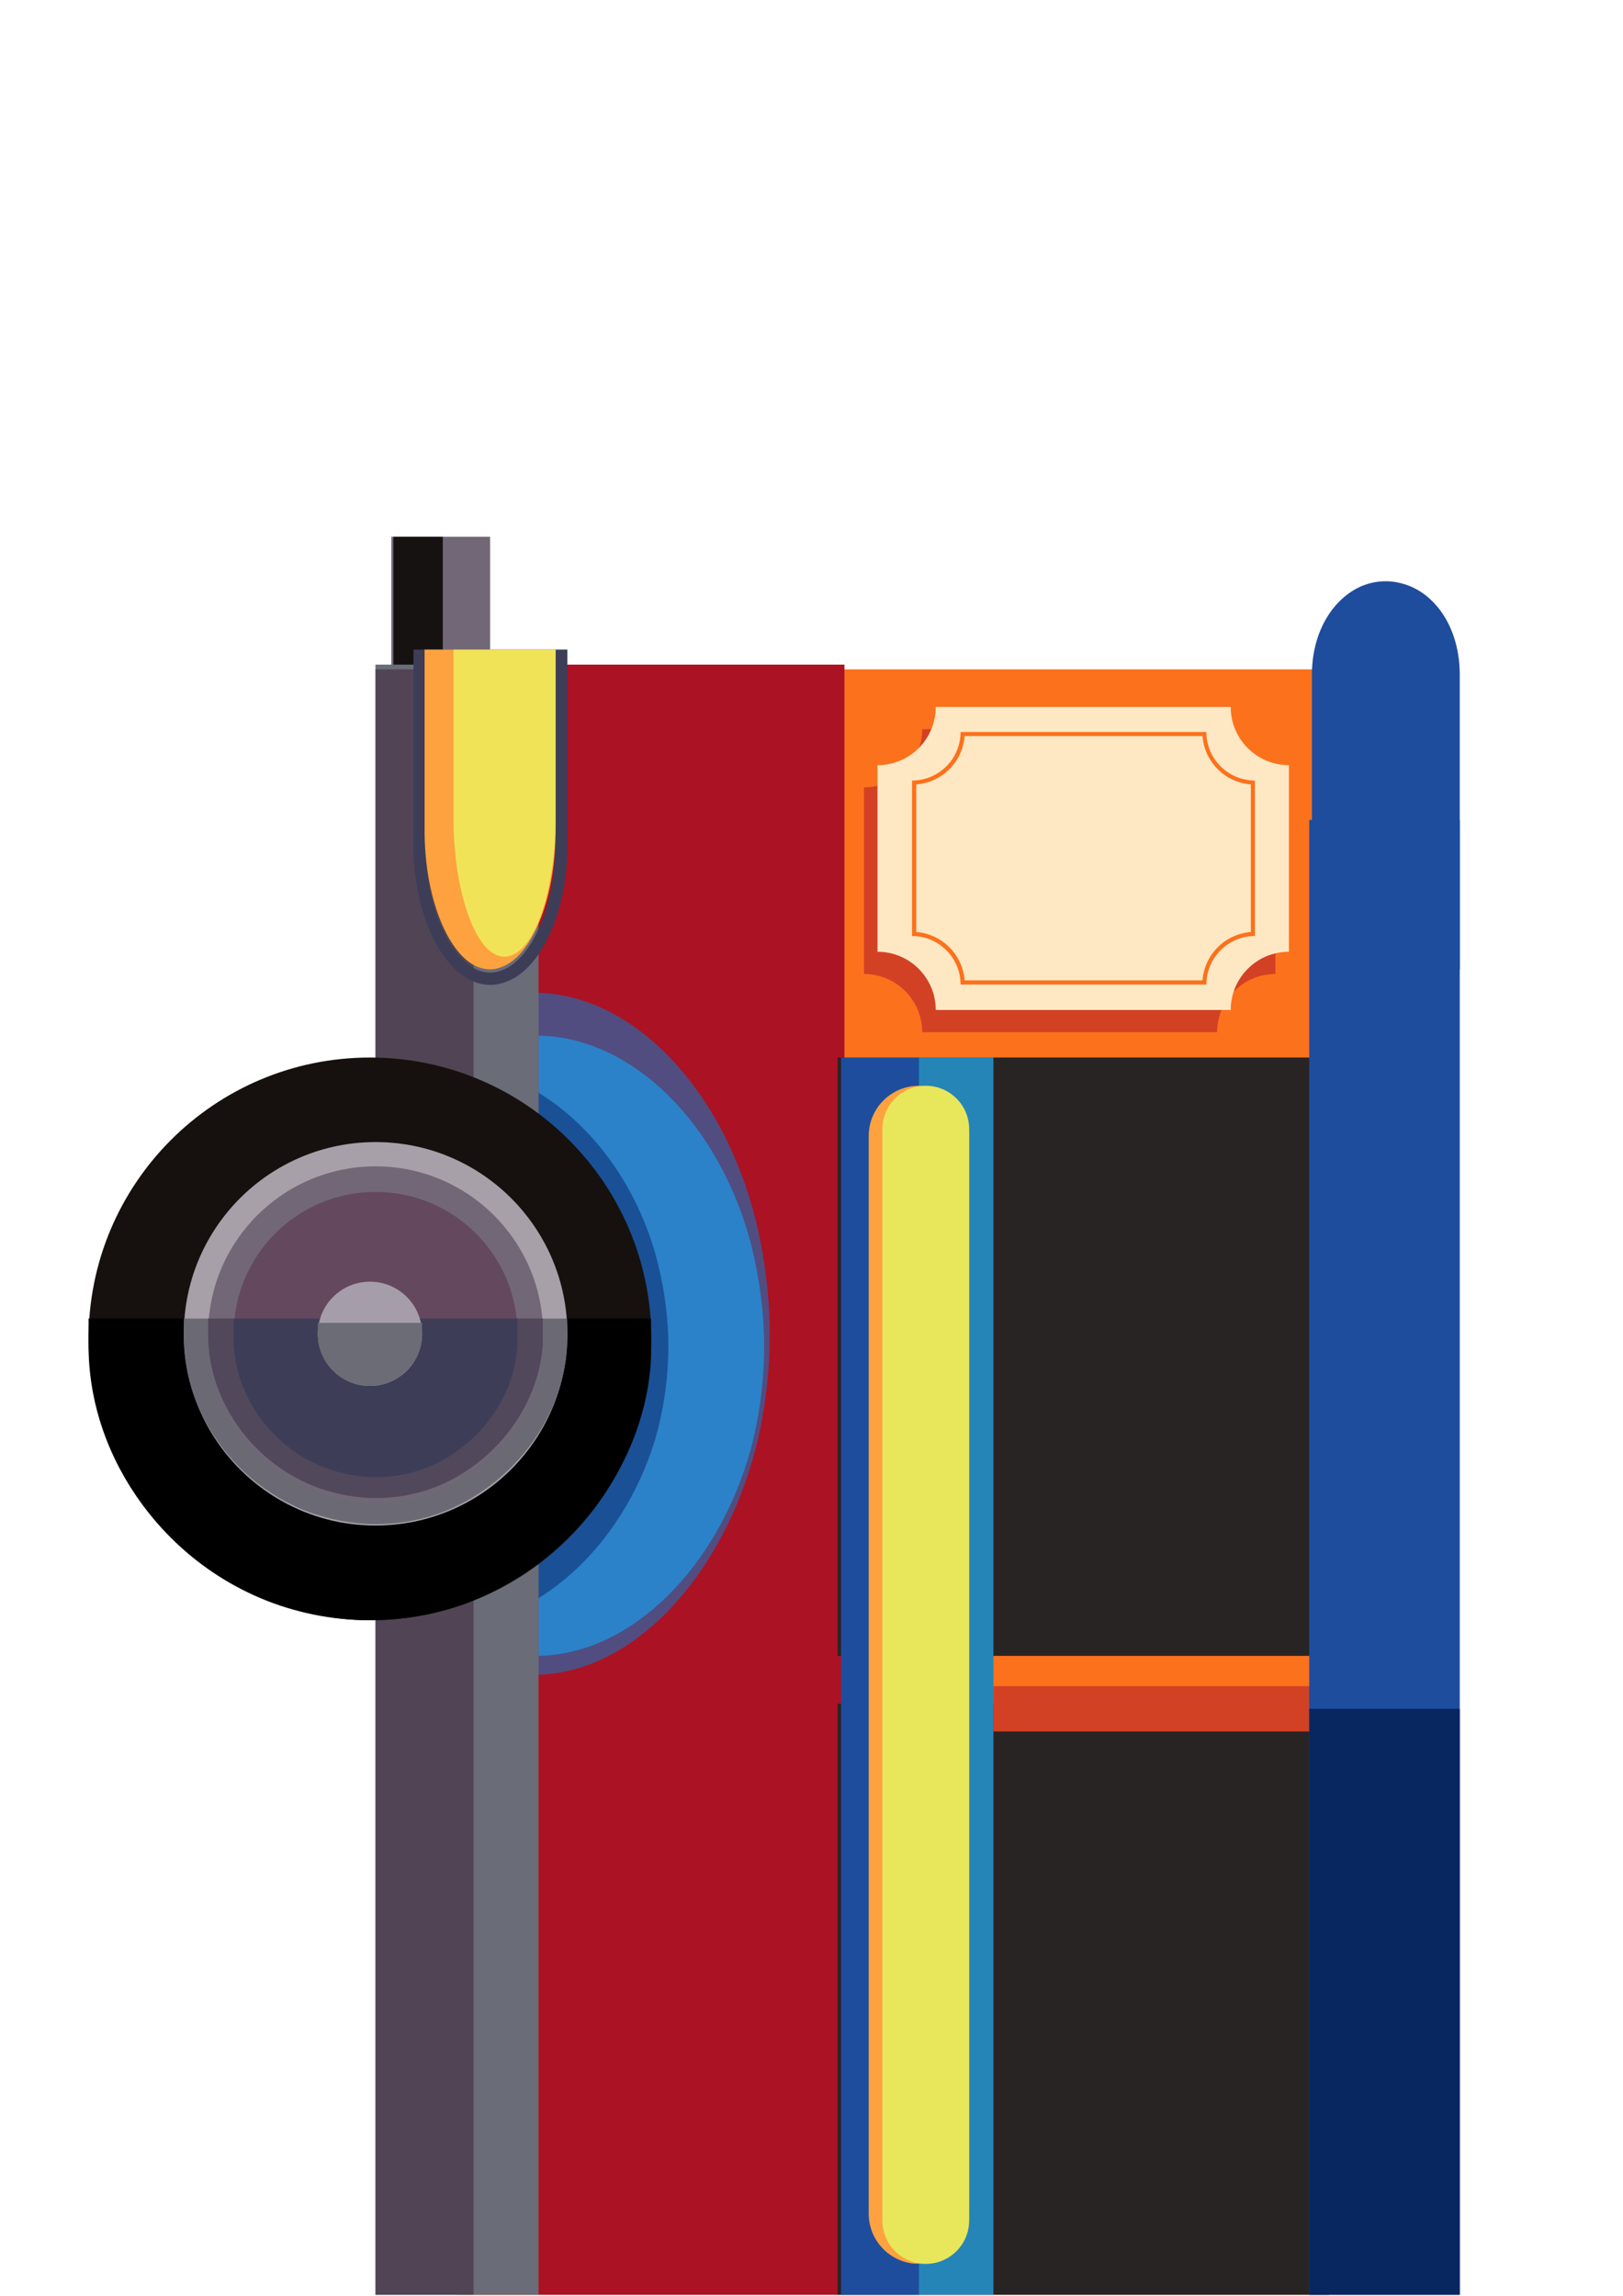 <svg xmlns="http://www.w3.org/2000/svg" xmlns:xlink="http://www.w3.org/1999/xlink" width="1587" zoomAndPan="magnify" viewBox="0 0 1190.25 1683.75" height="2245" preserveAspectRatio="xMidYMid meet" version="1.2"><defs><clipPath id="d8b197cad9"><path d="M 286.969 393.664 L 359.41 393.664 L 359.41 694.883 L 286.969 694.883 Z M 286.969 393.664 "/></clipPath><clipPath id="63a543d143"><path d="M 288.52 393.664 L 324.742 393.664 L 324.742 694.883 L 288.52 694.883 Z M 288.52 393.664 "/></clipPath><clipPath id="859f09deb0"><path d="M 335.266 490.926 L 974.488 490.926 L 974.488 1683.094 L 335.266 1683.094 Z M 335.266 490.926 "/></clipPath><clipPath id="9a14c8c94c"><path d="M 347.301 487.457 L 619.285 487.457 L 619.285 1683.094 L 347.301 1683.094 Z M 347.301 487.457 "/></clipPath><clipPath id="9481e20131"><path d="M 614.309 775.633 L 974.488 775.633 L 974.488 1214.461 L 614.309 1214.461 Z M 614.309 775.633 "/></clipPath><clipPath id="2ee2a2e128"><path d="M 614.309 1249.578 L 974.488 1249.578 L 974.488 1683.094 L 614.309 1683.094 Z M 614.309 1249.578 "/></clipPath><clipPath id="b5f1aef7a6"><path d="M 619.285 775.633 L 728.551 775.633 L 728.551 1683.094 L 619.285 1683.094 Z M 619.285 775.633 "/></clipPath><clipPath id="d5fea7eebf"><path d="M 616.797 775.633 L 673.918 775.633 L 673.918 1683.094 L 616.797 1683.094 Z M 616.797 775.633 "/></clipPath><clipPath id="b3da9a56ff"><path d="M 728.551 1236.684 L 974.488 1236.684 L 974.488 1269.914 L 728.551 1269.914 Z M 728.551 1236.684 "/></clipPath><clipPath id="b943f3cc14"><path d="M 960.137 601.355 L 1070.543 601.355 L 1070.543 1683.094 L 960.137 1683.094 Z M 960.137 601.355 "/></clipPath><clipPath id="ef450b12c0"><path d="M 960.137 1253.297 L 1070.543 1253.297 L 1070.543 1683.094 L 960.137 1683.094 Z M 960.137 1253.297 "/></clipPath><clipPath id="417c5d91b1"><path d="M 962.117 426 L 1070.539 426 L 1070.539 710.957 L 962.117 710.957 Z M 962.117 426 "/></clipPath><clipPath id="0dde84cd77"><path d="M 1034.379 430.047 C 1028.82 427.777 1022.5 426.289 1016.297 426.289 C 1010.098 426.289 1004.129 427.566 998.629 429.836 C 998.512 429.906 998.395 429.906 998.277 429.977 C 977.621 439.062 962.406 463.051 962.117 493.848 L 962.117 710.957 L 1070.539 710.957 L 1070.539 494.008 C 1070.246 462.91 1055.27 438.922 1034.379 430.047 Z M 1034.379 430.047 "/></clipPath><clipPath id="d8bab36795"><path d="M 637.082 796.336 L 710.754 796.336 L 710.754 1660.559 L 637.082 1660.559 Z M 637.082 796.336 "/></clipPath><clipPath id="8c526cdf61"><path d="M 710.754 833.172 L 710.754 1623.574 C 710.754 1643.918 694.262 1660.41 673.918 1660.41 C 653.574 1660.41 637.082 1643.918 637.082 1623.574 L 637.082 833.172 C 637.082 812.828 653.574 796.336 673.918 796.336 C 694.262 796.336 710.754 812.828 710.754 833.172 Z M 710.754 833.172 "/></clipPath><clipPath id="923ce91131"><path d="M 647.113 796.336 L 710.754 796.336 L 710.754 1660.449 L 647.113 1660.449 Z M 647.113 796.336 "/></clipPath><clipPath id="096d69d87e"><path d="M 710.754 828.156 L 710.754 1628.59 C 710.754 1646.164 696.508 1660.41 678.934 1660.41 C 661.359 1660.41 647.113 1646.164 647.113 1628.59 L 647.113 828.156 C 647.113 810.582 661.359 796.336 678.934 796.336 C 696.508 796.336 710.754 810.582 710.754 828.156 Z M 710.754 828.156 "/></clipPath><clipPath id="db13151be3"><path d="M 633.203 534.82 L 935.336 534.82 L 935.336 757.078 L 633.203 757.078 Z M 633.203 534.82 "/></clipPath><clipPath id="79bbd7ccd7"><path d="M 935.336 714.371 L 935.336 577.523 C 911.836 577.523 892.629 558.52 892.629 534.82 L 676.316 534.82 C 676.316 558.316 657.316 577.523 633.613 577.523 L 633.613 714.371 C 657.109 714.371 676.316 733.375 676.316 757.078 L 892.629 757.078 C 892.629 733.578 911.633 714.371 935.336 714.371 Z M 935.336 714.371 "/></clipPath><clipPath id="79fa57833f"><path d="M 643.129 518.5 L 945.262 518.5 L 945.262 740.758 L 643.129 740.758 Z M 643.129 518.5 "/></clipPath><clipPath id="fdedd3f3c0"><path d="M 945.262 698.055 L 945.262 561.207 C 921.762 561.207 902.555 542.203 902.555 518.5 L 686.242 518.5 C 686.242 542 667.238 561.207 643.539 561.207 L 643.539 698.055 C 667.035 698.055 686.242 717.059 686.242 740.758 L 902.555 740.758 C 902.555 717.262 921.559 698.055 945.262 698.055 Z M 945.262 698.055 "/></clipPath><clipPath id="3157ad03d4"><path d="M 391.496 728.145 L 564.516 728.145 L 564.516 1228.961 L 391.496 1228.961 Z M 391.496 728.145 "/></clipPath><clipPath id="34c0029d19"><path d="M 554.262 894.977 C 560.453 920.539 564.516 949.777 564.516 978.395 C 564.516 1007.008 561.035 1034.543 554.844 1059.918 C 554.648 1060.461 554.648 1061 554.457 1061.539 C 529.691 1156.836 464.297 1227.023 393.738 1228.371 L 391.496 1228.371 L 391.496 728.145 L 393.738 728.145 C 464.684 729.492 530.078 798.602 554.262 894.977 Z M 554.262 894.977 "/></clipPath><clipPath id="2c41fb16ba"><path d="M 394.965 759.547 L 560.375 759.547 L 560.375 1215 L 394.965 1215 Z M 394.965 759.547 "/></clipPath><clipPath id="e6c08f6668"><path d="M 550.441 911.266 C 556.438 934.512 560.375 961.102 560.375 987.125 C 560.375 1013.148 557 1038.191 551.004 1061.266 C 550.816 1061.758 550.816 1062.25 550.629 1062.738 C 526.633 1149.402 463.273 1213.23 394.965 1214.461 L 394.965 759.547 C 463.648 760.773 527.008 823.621 550.441 911.266 Z M 550.441 911.266 "/></clipPath><clipPath id="ac38f85399"><path d="M 324.742 780.199 L 490.152 780.199 L 490.152 1194 L 324.742 1194 Z M 324.742 780.199 "/></clipPath><clipPath id="4512a0f8c6"><path d="M 480.219 918.145 C 486.215 939.277 490.152 963.453 490.152 987.113 C 490.152 1010.773 486.777 1033.543 480.781 1054.523 C 480.594 1054.969 480.594 1055.414 480.406 1055.863 C 456.41 1134.656 393.055 1192.688 324.742 1193.805 L 324.742 780.199 C 393.426 781.316 456.785 838.457 480.219 918.145 Z M 480.219 918.145 "/></clipPath><clipPath id="a6b7d9fd0e"><path d="M 275.332 487.457 L 394.965 487.457 L 394.965 1683.094 L 275.332 1683.094 Z M 275.332 487.457 "/></clipPath><clipPath id="ef6998d57a"><path d="M 275.449 490.926 L 347.301 490.926 L 347.301 1683.094 L 275.449 1683.094 Z M 275.449 490.926 "/></clipPath><clipPath id="01b7dd2cdc"><path d="M 64.961 775.633 L 477.668 775.633 L 477.668 1188.344 L 64.961 1188.344 Z M 64.961 775.633 "/></clipPath><clipPath id="8ffe765d82"><path d="M 477.668 981.988 C 477.668 868.023 385.281 775.633 271.316 775.633 C 157.348 775.633 64.961 868.023 64.961 981.988 C 64.961 1095.953 157.348 1188.344 271.316 1188.344 C 385.281 1188.344 477.668 1095.953 477.668 981.988 Z M 477.668 981.988 "/></clipPath><clipPath id="34bc033741"><path d="M 64.965 967.016 L 478 967.016 L 478 1188.344 L 64.965 1188.344 Z M 64.965 967.016 "/></clipPath><clipPath id="f133d28f79"><path d="M 202.609 1176.426 C 223.766 1183.621 247.82 1188.344 271.43 1188.344 C 295.039 1188.344 317.758 1184.297 338.691 1177.102 C 339.137 1176.875 339.582 1176.875 340.027 1176.652 C 418.652 1147.871 476.559 1071.867 477.672 989.418 L 477.672 967.016 L 64.965 967.016 L 64.965 989.402 C 66.078 1072.316 123.094 1148.32 202.609 1176.426 Z M 202.609 1176.426 "/></clipPath><clipPath id="e9ffd780eb"><path d="M 134.832 837.641 L 416.07 837.641 L 416.07 1118.879 L 134.832 1118.879 Z M 134.832 837.641 "/></clipPath><clipPath id="0a256dc2bb"><path d="M 416.07 978.258 C 416.07 900.598 353.113 837.641 275.449 837.641 C 197.789 837.641 134.832 900.598 134.832 978.258 C 134.832 1055.922 197.789 1118.879 275.449 1118.879 C 353.113 1118.879 416.07 1055.922 416.07 978.258 Z M 416.07 978.258 "/></clipPath><clipPath id="d34b7c237e"><path d="M 134.836 967.086 L 416 967.086 L 416 1117.91 L 134.836 1117.91 Z M 134.836 967.086 "/></clipPath><clipPath id="e8c5354a8d"><path d="M 228.633 1109.789 C 243.051 1114.691 259.445 1117.91 275.531 1117.91 C 291.621 1117.91 307.102 1115.152 321.367 1110.25 C 321.672 1110.094 321.973 1110.094 322.277 1109.941 C 375.855 1090.328 415.316 1038.539 416.074 982.352 L 416.074 967.086 L 134.836 967.086 L 134.836 982.34 C 135.594 1038.844 174.449 1090.637 228.633 1109.789 Z M 228.633 1109.789 "/></clipPath><clipPath id="2ab8bde683"><path d="M 668.848 536.875 L 920.316 536.875 L 920.316 722.262 L 668.848 722.262 Z M 668.848 536.875 "/></clipPath><clipPath id="c9f7a64193"><path d="M 920.316 686.523 L 920.316 572.469 C 900.73 572.469 884.723 556.629 884.723 536.875 L 704.441 536.875 C 704.441 556.461 688.602 572.469 668.848 572.469 L 668.848 686.523 C 688.434 686.523 704.441 702.359 704.441 722.113 L 884.723 722.113 C 884.723 702.531 900.562 686.523 920.316 686.523 Z M 920.316 686.523 "/></clipPath><clipPath id="0be81792ec"><path d="M 152.625 855.434 L 398.273 855.434 L 398.273 1101.082 L 152.625 1101.082 Z M 152.625 855.434 "/></clipPath><clipPath id="efc6fa4907"><path d="M 398.273 978.258 C 398.273 910.426 343.285 855.434 275.449 855.434 C 207.617 855.434 152.625 910.426 152.625 978.258 C 152.625 1046.094 207.617 1101.082 275.449 1101.082 C 343.285 1101.082 398.273 1046.094 398.273 978.258 Z M 398.273 978.258 "/></clipPath><clipPath id="d752f768bc"><path d="M 152.633 967.016 L 398.609 967.016 L 398.609 1098.754 L 152.633 1098.754 Z M 152.633 967.016 "/></clipPath><clipPath id="13805561b9"><path d="M 234.559 1091.66 C 247.152 1095.941 261.469 1098.754 275.523 1098.754 C 289.574 1098.754 303.098 1096.344 315.559 1092.062 C 315.824 1091.926 316.09 1091.926 316.352 1091.793 C 363.148 1074.664 397.617 1029.426 398.281 980.352 L 398.281 967.016 L 152.633 967.016 L 152.633 980.34 C 153.297 1029.695 187.234 1074.93 234.559 1091.66 Z M 234.559 1091.66 "/></clipPath><clipPath id="9f403ed4ce"><path d="M 171.371 874.18 L 379.527 874.18 L 379.527 1082.34 L 171.371 1082.34 Z M 171.371 874.18 "/></clipPath><clipPath id="e802a0ac14"><path d="M 379.527 978.258 C 379.527 920.777 332.93 874.18 275.449 874.18 C 217.969 874.18 171.371 920.777 171.371 978.258 C 171.371 1035.738 217.969 1082.34 275.449 1082.34 C 332.93 1082.34 379.527 1035.738 379.527 978.258 Z M 379.527 978.258 "/></clipPath><clipPath id="2b5b36b521"><path d="M 171.383 967.078 L 379.973 967.078 L 379.973 1083.418 L 171.383 1083.418 Z M 171.383 967.078 "/></clipPath><clipPath id="07056b863b"><path d="M 240.805 1077.406 C 251.477 1081.035 263.609 1083.418 275.52 1083.418 C 287.426 1083.418 298.883 1081.375 309.445 1077.746 C 309.668 1077.633 309.895 1077.633 310.117 1077.52 C 349.773 1063.004 378.98 1024.672 379.543 982.98 L 379.543 967.078 L 171.383 967.078 L 171.383 982.969 C 171.945 1024.898 200.703 1063.23 240.805 1077.406 Z M 240.805 1077.406 "/></clipPath><clipPath id="832d3b7c9b"><path d="M 233.082 940.027 L 309.547 940.027 L 309.547 1016.492 L 233.082 1016.492 Z M 233.082 940.027 "/></clipPath><clipPath id="48221fba7c"><path d="M 309.547 978.258 C 309.547 957.145 292.43 940.027 271.316 940.027 C 250.199 940.027 233.082 957.145 233.082 978.258 C 233.082 999.375 250.199 1016.492 271.316 1016.492 C 292.43 1016.492 309.547 999.375 309.547 978.258 Z M 309.547 978.258 "/></clipPath><clipPath id="3df3b364c7"><path d="M 233.086 970.27 L 309.641 970.27 L 309.641 1016.492 L 233.086 1016.492 Z M 233.086 970.27 "/></clipPath><clipPath id="7daf70acfd"><path d="M 258.59 1014.281 C 262.508 1015.617 266.965 1016.492 271.34 1016.492 C 275.715 1016.492 279.922 1015.742 283.801 1014.406 C 283.883 1014.367 283.965 1014.367 284.047 1014.324 C 298.617 1008.992 309.344 994.91 309.551 979.52 L 309.551 970.27 L 233.086 970.27 L 233.086 979.512 C 233.293 994.992 243.855 1009.074 258.59 1014.281 Z M 258.59 1014.281 "/></clipPath><clipPath id="9a35785c10"><path d="M 303.184 476.414 L 416.066 476.414 L 416.066 722.363 L 303.184 722.363 Z M 303.184 476.414 "/></clipPath><clipPath id="d8e13f7745"><path d="M 378.438 716.508 C 372.672 720.043 366.078 722.363 359.621 722.363 C 353.168 722.363 346.957 720.375 341.234 716.836 C 341.113 716.727 340.992 716.727 340.867 716.617 C 319.375 702.469 303.543 665.105 303.238 621.527 L 303.238 476.422 L 416.066 476.422 L 416.066 621.418 C 415.766 665.324 400.176 702.688 378.438 716.508 Z M 378.438 716.508 "/></clipPath><clipPath id="68a825fbfb"><path d="M 311.375 476.035 L 407.445 476.035 L 407.445 710.957 L 311.375 710.957 Z M 311.375 476.035 "/></clipPath><clipPath id="7481aea7b9"><path d="M 375.406 705.098 C 370.496 708.637 364.883 710.957 359.387 710.957 C 353.891 710.957 348.602 708.969 343.727 705.43 C 343.625 705.32 343.52 705.32 343.418 705.207 C 325.113 691.055 311.633 653.68 311.375 610.34 L 311.375 476.348 L 407.445 476.348 L 407.445 610.238 C 407.188 653.902 393.914 691.277 375.406 705.098 Z M 375.406 705.098 "/></clipPath><clipPath id="3ab98fd17b"><path d="M 332.547 476.148 L 407.445 476.148 L 407.445 701.719 L 332.547 701.719 Z M 332.547 476.148 "/></clipPath><clipPath id="b112ec1b4c"><path d="M 382.465 695.859 C 378.637 699.398 374.258 701.719 369.973 701.719 C 365.691 701.719 361.566 699.73 357.77 696.191 C 357.688 696.082 357.605 696.082 357.523 695.969 C 343.258 681.816 332.75 644.441 332.547 601.305 L 332.547 476.348 L 407.445 476.348 L 407.445 601.211 C 407.242 644.66 396.895 682.039 382.465 695.859 Z M 382.465 695.859 "/></clipPath></defs><g id="178e995c02"><g clip-rule="nonzero" clip-path="url(#d8b197cad9)"><path style=" stroke:none;fill-rule:nonzero;fill:#726777;fill-opacity:1;" d="M 359.41 393.664 L 359.41 694.762 L 286.969 694.762 L 286.969 393.664 Z M 359.41 393.664 "/></g><g clip-rule="nonzero" clip-path="url(#63a543d143)"><path style=" stroke:none;fill-rule:nonzero;fill:#171212;fill-opacity:1;" d="M 324.742 393.664 L 324.742 694.902 L 288.52 694.902 L 288.52 393.664 Z M 324.742 393.664 "/></g><g clip-rule="nonzero" clip-path="url(#859f09deb0)"><path style=" stroke:none;fill-rule:nonzero;fill:#fc711c;fill-opacity:1;" d="M 974.488 490.926 L 974.488 2056.523 L 335.266 2056.523 L 335.266 490.926 Z M 974.488 490.926 "/></g><g clip-rule="nonzero" clip-path="url(#9a14c8c94c)"><path style=" stroke:none;fill-rule:nonzero;fill:#ab1224;fill-opacity:1;" d="M 619.285 487.457 L 619.285 2052.426 L 347.301 2052.426 L 347.301 487.457 Z M 619.285 487.457 "/></g><g clip-rule="nonzero" clip-path="url(#9481e20131)"><path style=" stroke:none;fill-rule:nonzero;fill:#292424;fill-opacity:1;" d="M 974.488 775.633 L 974.488 1214.605 L 614.309 1214.605 L 614.309 775.633 Z M 974.488 775.633 "/></g><g clip-rule="nonzero" clip-path="url(#2ee2a2e128)"><path style=" stroke:none;fill-rule:nonzero;fill:#292424;fill-opacity:1;" d="M 974.488 1249.578 L 974.488 1688.547 L 614.309 1688.547 L 614.309 1249.578 Z M 974.488 1249.578 "/></g><g clip-rule="nonzero" clip-path="url(#b5f1aef7a6)"><path style=" stroke:none;fill-rule:nonzero;fill:#2685b7;fill-opacity:1;" d="M 728.551 775.633 L 728.551 1688.598 L 619.285 1688.598 L 619.285 775.633 Z M 728.551 775.633 "/></g><g clip-rule="nonzero" clip-path="url(#d5fea7eebf)"><path style=" stroke:none;fill-rule:nonzero;fill:#1f4d9d;fill-opacity:1;" d="M 673.918 775.633 L 673.918 1688.461 L 616.797 1688.461 L 616.797 775.633 Z M 673.918 775.633 "/></g><g clip-rule="nonzero" clip-path="url(#b3da9a56ff)"><path style=" stroke:none;fill-rule:nonzero;fill:#d34124;fill-opacity:1;" d="M 974.488 1236.684 L 974.488 1269.914 L 728.512 1269.914 L 728.512 1236.684 Z M 974.488 1236.684 "/></g><g clip-rule="nonzero" clip-path="url(#b943f3cc14)"><path style=" stroke:none;fill-rule:nonzero;fill:#1f4d9d;fill-opacity:1;" d="M 1070.543 601.355 L 1070.543 2086.695 L 960.137 2086.695 L 960.137 601.355 Z M 1070.543 601.355 "/></g><g clip-rule="nonzero" clip-path="url(#ef450b12c0)"><path style=" stroke:none;fill-rule:nonzero;fill:#082761;fill-opacity:1;" d="M 1070.543 1253.297 L 1070.543 2067.559 L 960.137 2067.559 L 960.137 1253.297 Z M 1070.543 1253.297 "/></g><g clip-rule="nonzero" clip-path="url(#417c5d91b1)"><g clip-rule="nonzero" clip-path="url(#0dde84cd77)"><path style=" stroke:none;fill-rule:nonzero;fill:#1f4d9d;fill-opacity:1;" d="M 1070.539 710.957 L 962.117 710.957 L 962.117 426.344 L 1070.539 426.344 Z M 1070.539 710.957 "/></g></g><g clip-rule="nonzero" clip-path="url(#d8bab36795)"><g clip-rule="nonzero" clip-path="url(#8c526cdf61)"><path style=" stroke:none;fill-rule:nonzero;fill:#fda23e;fill-opacity:1;" d="M 710.754 796.336 L 710.754 1660.27 L 637.082 1660.27 L 637.082 796.336 Z M 710.754 796.336 "/></g></g><g clip-rule="nonzero" clip-path="url(#923ce91131)"><g clip-rule="nonzero" clip-path="url(#096d69d87e)"><path style=" stroke:none;fill-rule:nonzero;fill:#e8e65b;fill-opacity:1;" d="M 710.754 796.336 L 710.754 1660.449 L 647.113 1660.449 L 647.113 796.336 Z M 710.754 796.336 "/></g></g><g clip-rule="nonzero" clip-path="url(#db13151be3)"><g clip-rule="nonzero" clip-path="url(#79bbd7ccd7)"><path style=" stroke:none;fill-rule:nonzero;fill:#d34124;fill-opacity:1;" d="M 935.336 534.82 L 935.336 757.078 L 633.203 757.078 L 633.203 534.82 Z M 935.336 534.82 "/></g></g><g clip-rule="nonzero" clip-path="url(#79fa57833f)"><g clip-rule="nonzero" clip-path="url(#fdedd3f3c0)"><path style=" stroke:none;fill-rule:nonzero;fill:#fee8c4;fill-opacity:1;" d="M 945.262 518.5 L 945.262 740.758 L 643.129 740.758 L 643.129 518.5 Z M 945.262 518.5 "/></g></g><g clip-rule="nonzero" clip-path="url(#3157ad03d4)"><g clip-rule="nonzero" clip-path="url(#34c0029d19)"><path style=" stroke:none;fill-rule:nonzero;fill:#514d80;fill-opacity:1;" d="M 564.516 728.145 L 564.516 1228.285 L 391.496 1228.285 L 391.496 728.145 Z M 564.516 728.145 "/></g></g><g clip-rule="nonzero" clip-path="url(#2c41fb16ba)"><g clip-rule="nonzero" clip-path="url(#e6c08f6668)"><path style=" stroke:none;fill-rule:nonzero;fill:#2b82c9;fill-opacity:1;" d="M 560.375 759.547 L 560.375 1214.43 L 394.965 1214.43 L 394.965 759.547 Z M 560.375 759.547 "/></g></g><g clip-rule="nonzero" clip-path="url(#ac38f85399)"><g clip-rule="nonzero" clip-path="url(#4512a0f8c6)"><path style=" stroke:none;fill-rule:nonzero;fill:#1a5096;fill-opacity:1;" d="M 490.152 780.199 L 490.152 1193.73 L 324.742 1193.73 L 324.742 780.199 Z M 490.152 780.199 "/></g></g><g clip-rule="nonzero" clip-path="url(#a6b7d9fd0e)"><path style=" stroke:none;fill-rule:nonzero;fill:#6a6c78;fill-opacity:1;" d="M 394.965 487.457 L 394.965 1748.258 L 275.332 1748.258 L 275.332 487.457 Z M 394.965 487.457 "/></g><g clip-rule="nonzero" clip-path="url(#ef6998d57a)"><path style=" stroke:none;fill-rule:nonzero;fill:#514455;fill-opacity:1;" d="M 347.301 490.926 L 347.301 1751.703 L 275.449 1751.703 L 275.449 490.926 Z M 347.301 490.926 "/></g><g clip-rule="nonzero" clip-path="url(#01b7dd2cdc)"><g clip-rule="nonzero" clip-path="url(#8ffe765d82)"><path style=" stroke:none;fill-rule:nonzero;fill:#16110e;fill-opacity:1;" d="M 477.668 775.633 L 477.668 1188.344 L 64.961 1188.344 L 64.961 775.633 Z M 477.668 775.633 "/></g></g><g clip-rule="nonzero" clip-path="url(#34bc033741)"><g clip-rule="nonzero" clip-path="url(#f133d28f79)"><path style=" stroke:none;fill-rule:nonzero;fill:#000000;fill-opacity:1;" d="M 64.965 967.016 L 477.363 967.016 L 477.363 1188.344 L 64.965 1188.344 Z M 64.965 967.016 "/></g></g><g clip-rule="nonzero" clip-path="url(#e9ffd780eb)"><g clip-rule="nonzero" clip-path="url(#0a256dc2bb)"><path style=" stroke:none;fill-rule:nonzero;fill:#a8a0a8;fill-opacity:1;" d="M 416.07 837.641 L 416.07 1118.879 L 134.832 1118.879 L 134.832 837.641 Z M 416.07 837.641 "/></g></g><g clip-rule="nonzero" clip-path="url(#d34b7c237e)"><g clip-rule="nonzero" clip-path="url(#e8c5354a8d)"><path style=" stroke:none;fill-rule:nonzero;fill:#6b6a74;fill-opacity:1;" d="M 134.836 967.086 L 415.863 967.086 L 415.863 1117.91 L 134.836 1117.91 Z M 134.836 967.086 "/></g></g><g clip-rule="nonzero" clip-path="url(#2ab8bde683)"><g clip-rule="nonzero" clip-path="url(#c9f7a64193)"><path style="fill:none;stroke-width:6.532;stroke-linecap:butt;stroke-linejoin:miter;stroke:#fc711c;stroke-opacity:1;stroke-miterlimit:4;" d="M 163.29 -0.001 L 38.838 -0.001 C 38.838 21.371 21.554 38.838 -0.001 38.838 L -0.001 235.554 C 21.371 235.554 38.838 252.837 38.838 274.392 L 163.29 274.392 C 163.29 253.021 180.569 235.554 202.124 235.554 L 202.124 38.838 C 180.757 38.838 163.29 21.554 163.29 -0.001 Z M 163.29 -0.001 " transform="matrix(0,0.916,-0.916,0,920.316,536.876)"/></g></g><g clip-rule="nonzero" clip-path="url(#0be81792ec)"><g clip-rule="nonzero" clip-path="url(#efc6fa4907)"><path style=" stroke:none;fill-rule:nonzero;fill:#726777;fill-opacity:1;" d="M 398.273 855.434 L 398.273 1101.082 L 152.625 1101.082 L 152.625 855.434 Z M 398.273 855.434 "/></g></g><g clip-rule="nonzero" clip-path="url(#d752f768bc)"><g clip-rule="nonzero" clip-path="url(#13805561b9)"><path style=" stroke:none;fill-rule:nonzero;fill:#51485c;fill-opacity:1;" d="M 152.633 967.016 L 398.098 967.016 L 398.098 1098.754 L 152.633 1098.754 Z M 152.633 967.016 "/></g></g><g clip-rule="nonzero" clip-path="url(#9f403ed4ce)"><g clip-rule="nonzero" clip-path="url(#e802a0ac14)"><path style=" stroke:none;fill-rule:nonzero;fill:#64485e;fill-opacity:1;" d="M 379.527 874.18 L 379.527 1082.34 L 171.371 1082.34 L 171.371 874.18 Z M 379.527 874.18 "/></g></g><g clip-rule="nonzero" clip-path="url(#2b5b36b521)"><g clip-rule="nonzero" clip-path="url(#07056b863b)"><path style=" stroke:none;fill-rule:nonzero;fill:#3d3d57;fill-opacity:1;" d="M 171.383 967.078 L 379.516 967.078 L 379.516 1083.418 L 171.383 1083.418 Z M 171.383 967.078 "/></g></g><g clip-rule="nonzero" clip-path="url(#832d3b7c9b)"><g clip-rule="nonzero" clip-path="url(#48221fba7c)"><path style=" stroke:none;fill-rule:nonzero;fill:#a69dab;fill-opacity:1;" d="M 309.547 940.027 L 309.547 1016.492 L 233.082 1016.492 L 233.082 940.027 Z M 309.547 940.027 "/></g></g><g clip-rule="nonzero" clip-path="url(#3df3b364c7)"><g clip-rule="nonzero" clip-path="url(#7daf70acfd)"><path style=" stroke:none;fill-rule:nonzero;fill:#6b6c75;fill-opacity:1;" d="M 233.086 970.27 L 309.641 970.27 L 309.641 1016.492 L 233.086 1016.492 Z M 233.086 970.27 "/></g></g><g clip-rule="nonzero" clip-path="url(#9a35785c10)"><g clip-rule="nonzero" clip-path="url(#d8e13f7745)"><path style="fill:none;stroke-width:19.596;stroke-linecap:butt;stroke-linejoin:miter;stroke:#3d3d57;stroke-opacity:1;stroke-miterlimit:4;" d="M 41.012 6.383 C 47.296 2.531 54.482 0.002 61.519 0.002 C 68.552 0.002 75.322 2.169 81.558 6.026 C 81.69 6.145 81.822 6.145 81.959 6.264 C 105.382 21.684 122.637 62.405 122.969 109.899 L 122.969 268.044 L 0.002 268.044 L 0.002 110.018 C 0.33 62.166 17.32 21.446 41.012 6.383 Z M 41.012 6.383 " transform="matrix(-0.918,0,0,-0.918,416.068,722.365)"/></g></g><g clip-rule="nonzero" clip-path="url(#68a825fbfb)"><g clip-rule="nonzero" clip-path="url(#7481aea7b9)"><path style=" stroke:none;fill-rule:nonzero;fill:#fda23e;fill-opacity:1;" d="M 407.445 710.957 L 311.375 710.957 L 311.375 476.41 L 407.445 476.41 Z M 407.445 710.957 "/></g></g><g clip-rule="nonzero" clip-path="url(#3ab98fd17b)"><g clip-rule="nonzero" clip-path="url(#b112ec1b4c)"><path style=" stroke:none;fill-rule:nonzero;fill:#f0e357;fill-opacity:1;" d="M 407.445 701.719 L 332.547 701.719 L 332.547 476.441 L 407.445 476.441 Z M 407.445 701.719 "/></g></g></g></svg>